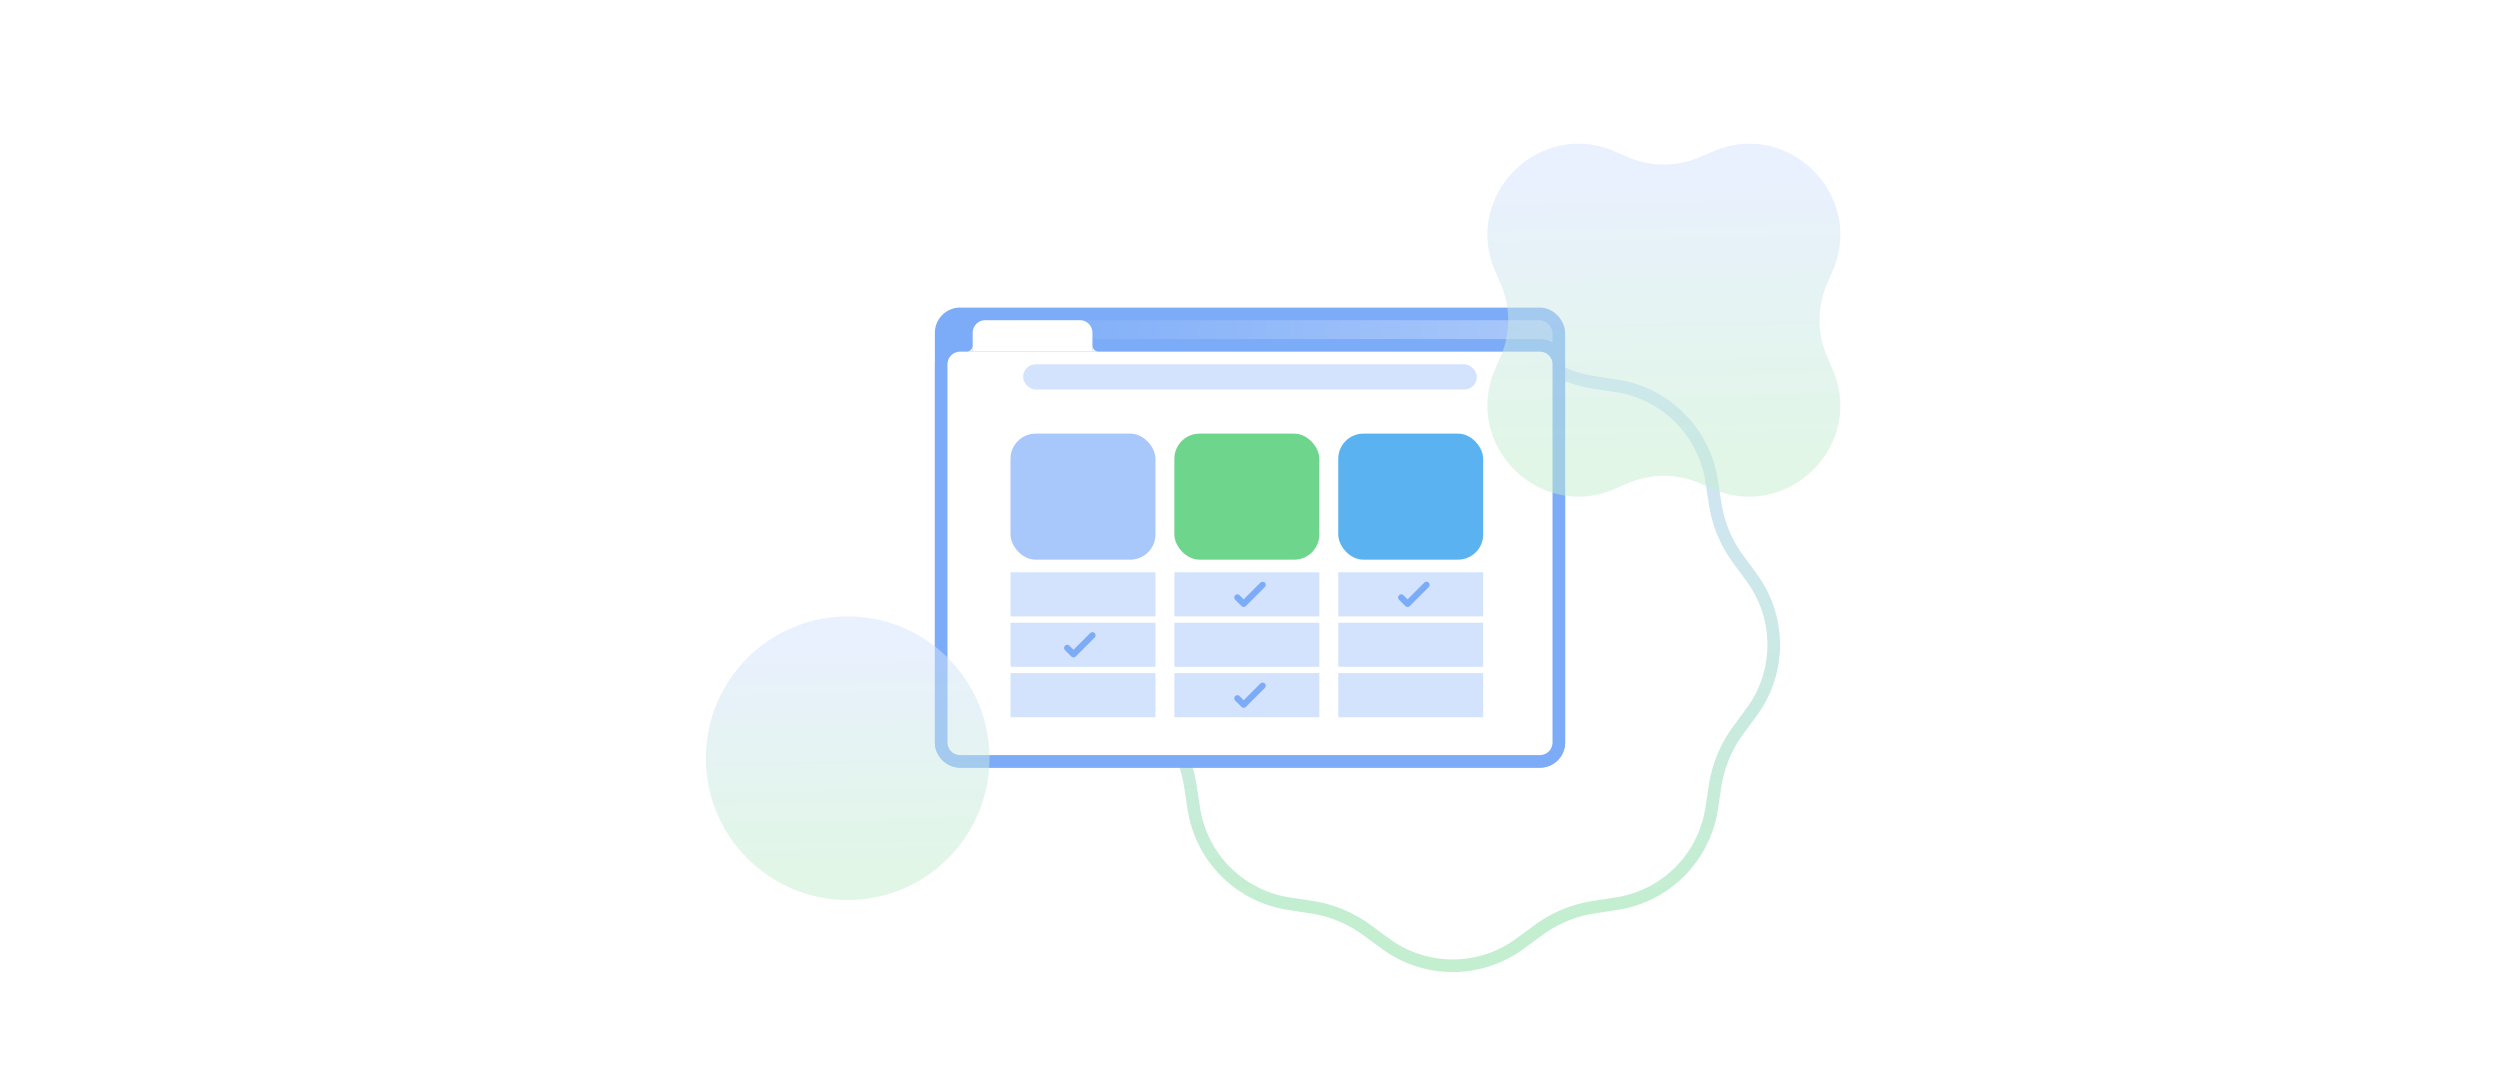 <svg xmlns="http://www.w3.org/2000/svg" width="476" height="205" fill="none" viewBox="0 0 476 205"><path stroke="url(#a)" stroke-width="2.4" d="m289.382 65.834 3.534 2.594a24.003 24.003 0 0 0 10.566 4.377l4.333.664a21.6 21.6 0 0 1 18.077 18.077l.664 4.333a24.01 24.01 0 0 0 4.377 10.566l2.594 3.534a21.598 21.598 0 0 1 0 25.565l-2.594 3.534a24.003 24.003 0 0 0-4.377 10.565l-.664 4.334a21.6 21.6 0 0 1-18.077 18.077l-4.333.664a24 24 0 0 0-10.566 4.377l-3.534 2.594a21.601 21.601 0 0 1-25.565 0l-3.533-2.594a24 24 0 0 0-10.566-4.377l-4.333-.664a21.6 21.6 0 0 1-18.077-18.077l-.665-4.334a23.99 23.99 0 0 0-4.376-10.565l-2.595-3.534a21.601 21.601 0 0 1 0-25.565l2.595-3.534a23.996 23.996 0 0 0 4.376-10.566l.665-4.333a21.6 21.6 0 0 1 18.077-18.077l4.333-.664a24.002 24.002 0 0 0 10.566-4.377l3.533-2.594a21.6 21.6 0 0 1 25.565 0Z"/><rect width="117.6" height="85.2" x="179.2" y="59.761" fill="url(#b)" stroke="#7CACF8" stroke-width="2.4" rx="3.6"/><path fill="#fff" stroke="#7CACF8" stroke-width="2.4" d="M182.8 65.761h110.4a3.6 3.6 0 0 1 3.6 3.6v72.001a3.6 3.6 0 0 1-3.6 3.6H182.8a3.6 3.6 0 0 1-3.6-3.6v-72a3.6 3.6 0 0 1 3.6-3.6Z"/><path fill="#fff" d="M185.2 63.361a2.4 2.4 0 0 1 2.4-2.4h18a2.4 2.4 0 0 1 2.4 2.4v3.6h-22.8v-3.6Z"/><path fill="#fff" fill-rule="evenodd" d="M209.199 66.962a1.2 1.2 0 0 1-1.199-1.2v1.2h1.199ZM184.002 66.962a1.2 1.2 0 0 0 1.198-1.2v1.2h-1.198Z" clip-rule="evenodd"/><rect width="86.4" height="4.8" x="194.8" y="69.362" fill="#D3E3FD" rx="2.4"/><rect width="27.6" height="24" x="192.4" y="82.561" fill="#A8C7FA" rx="4.8"/><path fill="#D3E3FD" d="M254.8 108.962h27.6v8.4h-27.6zM254.8 118.562h27.6v8.4h-27.6zM254.8 128.162h27.6v8.4h-27.6zM223.6 108.961h27.6v8.4h-27.6zM192.4 108.961H220v8.4h-27.6zM223.6 118.562h27.6v8.4h-27.6zM192.4 118.562H220v8.4h-27.6zM223.6 128.162h27.6v8.4h-27.6zM192.4 128.162H220v8.4h-27.6z"/><path stroke="#7CACF8" stroke-linecap="round" stroke-linejoin="round" stroke-width="1.2" d="m203.2 123.362 1.2 1.2 3.6-3.6M235.6 113.762l1.2 1.2 3.6-3.6M266.8 113.762l1.2 1.2 3.6-3.6M235.6 132.962l1.2 1.2 3.6-3.6"/><rect width="27.6" height="24" x="223.6" y="82.561" fill="#6DD58C" rx="4.8"/><rect width="27.6" height="24" x="254.8" y="82.561" fill="#5AB3F0" rx="4.8"/><g filter="url(#c)"><circle cx="161.4" cy="144.361" r="27" fill="url(#d)" fill-opacity=".5"/></g><g filter="url(#e)"><path fill="url(#f)" fill-opacity=".5" d="M284.69 51.666c-6.269-14.434 8.381-29.084 22.815-22.815l2.387 1.037a17.342 17.342 0 0 0 13.817 0l2.386-1.037c14.434-6.269 29.084 8.381 22.816 22.815l-1.037 2.387a17.342 17.342 0 0 0 0 13.817l1.037 2.386c6.268 14.435-8.382 29.085-22.816 22.816l-2.386-1.037a17.342 17.342 0 0 0-13.817 0l-2.387 1.037c-14.434 6.269-29.084-8.381-22.815-22.816l1.036-2.386a17.342 17.342 0 0 0 0-13.817l-1.036-2.387Z"/></g><defs><linearGradient id="a" x1="266.327" x2="268.382" y1="68.316" y2="173.098" gradientUnits="userSpaceOnUse"><stop stop-color="#D3E3FD"/><stop offset="1" stop-color="#C4EED0"/></linearGradient><linearGradient id="b" x1="188.2" x2="291.4" y1="65.162" y2="65.162" gradientUnits="userSpaceOnUse"><stop stop-color="#7CACF8"/><stop offset="1" stop-color="#A8C7FA"/></linearGradient><linearGradient id="d" x1="157.309" x2="158.128" y1="122.68" y2="164.407" gradientUnits="userSpaceOnUse"><stop stop-color="#D3E3FD"/><stop offset="1" stop-color="#C4EED0"/></linearGradient><linearGradient id="f" x1="311.709" x2="312.727" y1="33.98" y2="85.907" gradientUnits="userSpaceOnUse"><stop stop-color="#D3E3FD"/><stop offset="1" stop-color="#C4EED0"/></linearGradient><filter id="c" width="63.6" height="63.6" x="129.6" y="112.561" color-interpolation-filters="sRGB" filterUnits="userSpaceOnUse"><feFlood flood-opacity="0" result="BackgroundImageFix"/><feGaussianBlur in="BackgroundImageFix" stdDeviation="2.4"/><feComposite in2="SourceAlpha" operator="in" result="effect1_backgroundBlur_1455_31393"/><feBlend in="SourceGraphic" in2="effect1_backgroundBlur_1455_31393" result="shape"/></filter><filter id="e" width="76.8" height="76.8" x="278.4" y="22.561" color-interpolation-filters="sRGB" filterUnits="userSpaceOnUse"><feFlood flood-opacity="0" result="BackgroundImageFix"/><feGaussianBlur in="BackgroundImageFix" stdDeviation="2.4"/><feComposite in2="SourceAlpha" operator="in" result="effect1_backgroundBlur_1455_31393"/><feBlend in="SourceGraphic" in2="effect1_backgroundBlur_1455_31393" result="shape"/></filter></defs></svg>